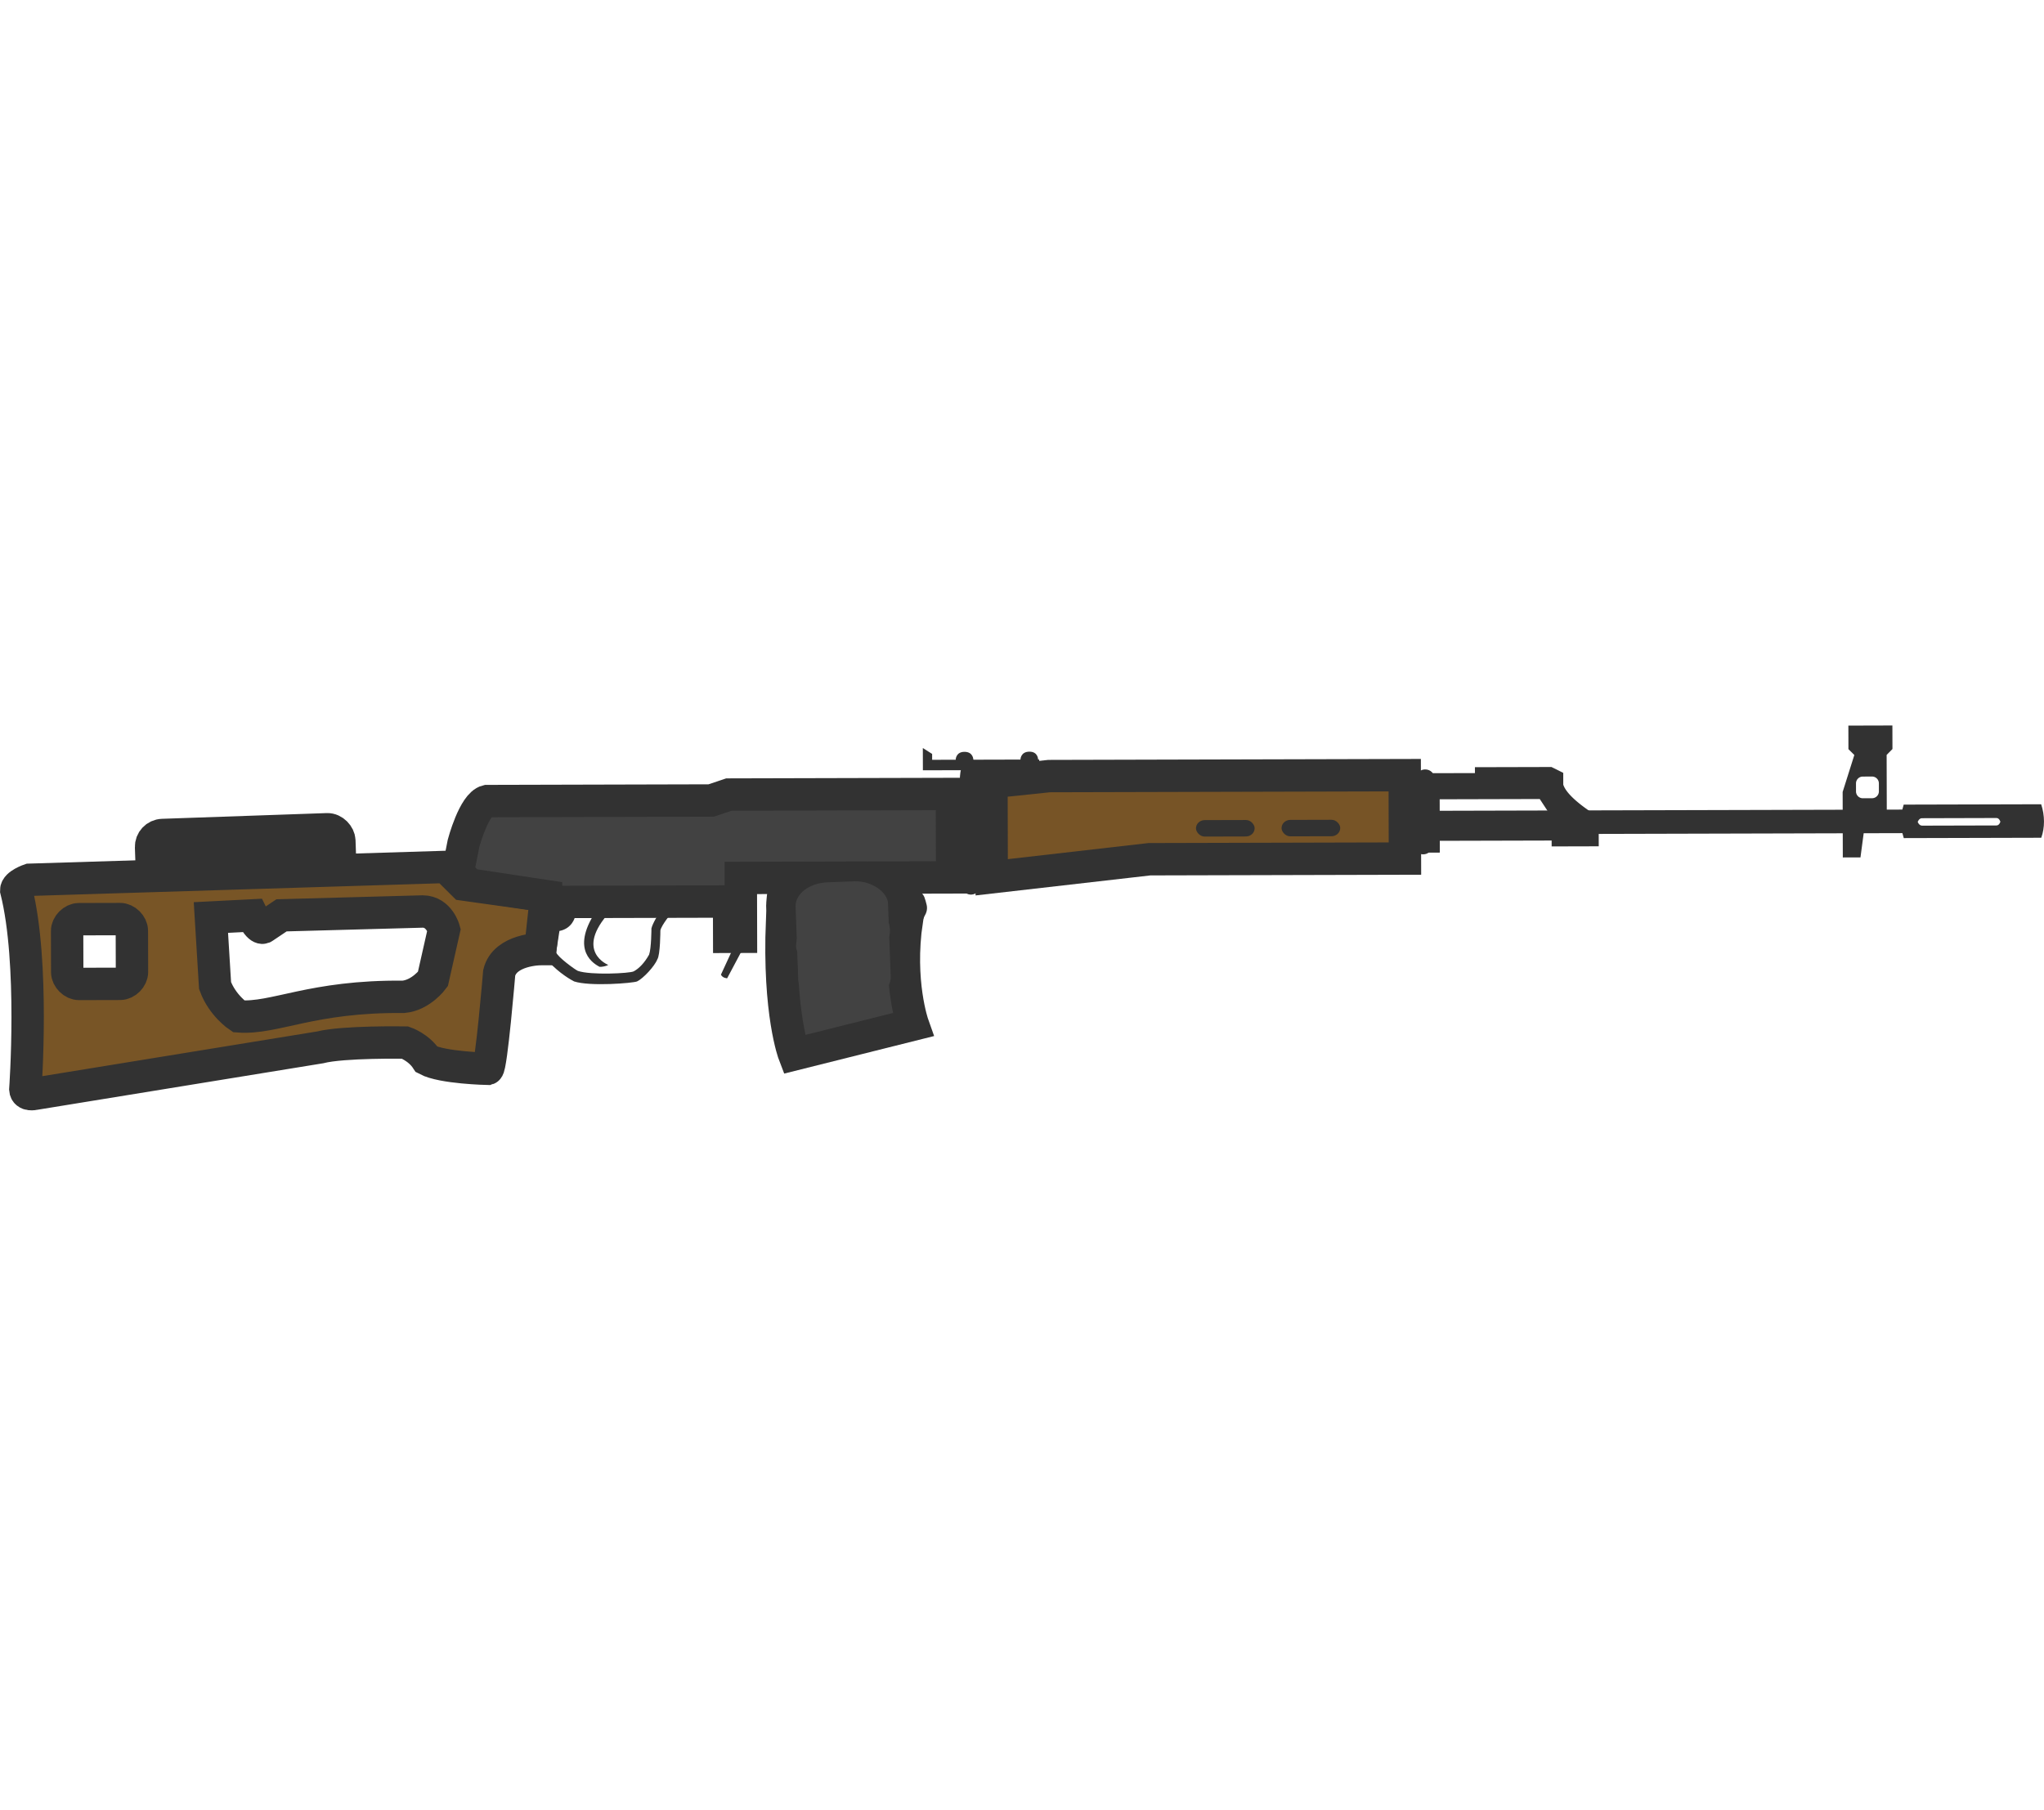 <?xml version="1.0" encoding="UTF-8" standalone="no"?>
<svg
   width="124.209"
   height="110"
   viewBox="0 0 124.209 110"
   fill="none"
   version="1.1"
   id="svg77"
   sodipodi:docname="svd.svg"
   inkscape:version="1.4 (86a8ad7, 2024-10-11)"
   xml:space="preserve"
   xmlns:inkscape="http://www.inkscape.org/namespaces/inkscape"
   xmlns:sodipodi="http://sodipodi.sourceforge.net/DTD/sodipodi-0.dtd"
   xmlns="http://www.w3.org/2000/svg"
   xmlns:svg="http://www.w3.org/2000/svg"><sodipodi:namedview
     id="namedview79"
     pagecolor="#505050"
     bordercolor="#ffffff"
     borderopacity="1"
     inkscape:pageshadow="0"
     inkscape:pageopacity="0"
     inkscape:pagecheckerboard="1"
     showgrid="false"
     inkscape:zoom="7.9181817"
     inkscape:cx="39.150402"
     inkscape:cy="77.479909"
     inkscape:window-width="1920"
     inkscape:window-height="1009"
     inkscape:window-x="-8"
     inkscape:window-y="-8"
     inkscape:window-maximized="1"
     inkscape:current-layer="svg77"
     inkscape:showpageshadow="2"
     inkscape:deskcolor="#d1d1d1" /><defs
     id="defs75" /><g
     id="g1"
     transform="matrix(0.793,0,0,0.793,78.521,11.53)"><g
       id="g7"
       transform="rotate(44.853,-26.749,61.441)"><g
         id="g6"><g
           id="g5"><g
             id="g4"><g
               id="g3"><g
                 id="g2"><rect
                   width="14.436"
                   height="4.233"
                   x="-123.388"
                   y="8.449"
                   rx="0.902"
                   ry="0.902"
                   transform="rotate(-46.845)"
                   fill="#323232"
                   stroke="#323232"
                   stroke-width="2.481"
                   stroke-linecap="round"
                   stroke-miterlimit="10"
                   id="rect1" /><path
                   d="m -41.005,49.312 1.206,1.206 6.304,-6.304 -0.568,-0.568 -0.059,0.059 c 0,0 -0.427,-0.427 -0.896,0.042 -0.488,0.488 -0.061,0.916 -0.061,0.916 l -2.552,2.552 c 0,0 -0.427,-0.427 -0.907,0.052 -0.478,0.478 -0.05,0.905 -0.05,0.905 l -1.276,1.276 -0.319,-0.319 z"
                   fill="#323232"
                   id="path3-6"
                   style="stroke-width:0.226" /><rect
                   width="4.496"
                   height="1.262"
                   x="-46.264"
                   y="9.648"
                   rx="0.669"
                   ry="0.631"
                   fill="#323232"
                   id="rect7"
                   transform="rotate(-45)"
                   style="stroke-width:0.226" /><rect
                   ry="0.631"
                   rx="0.669"
                   y="9.679"
                   x="-39.705"
                   height="1.262"
                   width="4.496"
                   fill="#323232"
                   id="rect8"
                   transform="rotate(-45)"
                   style="stroke-width:0.226" /><rect
                   width="4.496"
                   height="1.262"
                   x="-33.145"
                   y="9.679"
                   rx="0.669"
                   ry="0.631"
                   fill="#323232"
                   id="rect9-3"
                   transform="rotate(-45)"
                   style="stroke-width:0.226" /><path
                   d="m -46.368,78.095 c 0,0 -2.618,1.142 -2.785,-3 l -0.784,0.773 c 0.725,3.582 2.821,2.908 3.19,2.804 0.15,-0.118 0.333,-0.407 0.379,-0.578 z"
                   fill="#323232"
                   id="path9-5"
                   style="stroke-width:0.226" /><path
                   d="m -52.514,77.913 1.354,-1.465 0.389,0.846 c 0,0 0.484,0.764 -0.089,1.596 l 0.982,1.345 c 0.367,0.162 1.935,-0.083 2.176,-0.171 0.948,-0.459 2.96,-2.672 3.06,-2.993 0.134,-0.425 0.132,-1.034 -0.068,-1.743 -0.227,-0.476 -1.287,-1.546 -1.287,-1.546 -0.222,-0.341 -0.414,-1.249 -0.414,-1.249 l 0.662,-0.722 c 0,0 0.111,1.243 0.344,1.594 0,0 1.331,1.343 1.395,1.732 0.232,0.524 0.27,1.818 0.096,2.299 -0.135,0.319 -2.276,2.83 -3.423,3.403 -0.21,0.073 -1.231,0.357 -2.453,0.303 z m 13.324,-5.516 c 0,0 -0.256,0.241 -0.535,0.138 l -0.826,-2.263 0.55,-0.55 z"
                   fill="#323232"
                   id="path10"
                   style="stroke-width:0.226" /><rect
                   ry="0.631"
                   rx="0.669"
                   y="11.422"
                   x="-49.508"
                   height="1.262"
                   width="4.496"
                   fill="#323232"
                   id="rect10"
                   transform="rotate(-45)"
                   style="stroke-width:0.226" /><g
                   id="g9"><g
                     id="g8"><path
                       d="M -60.486,81.545 -82.408,104.744 c 0,0 -0.48,0.972 -0.161,1.291 4.92,2.958 11.261,10.332 11.261,10.332 0.379,0.325 0.733,-0.253 0.733,-0.253 l 13.001,-17.957 c 0.947,-1.584 4.369,-4.867 4.369,-4.867 0,0 0.987,-0.483 2.09,-0.245 1.298,-0.389 3.809,-2.788 3.809,-2.788 0.13,-0.26 -4.566,-5.842 -4.566,-5.842 -0.957,-1.595 0.957,-3.509 0.957,-3.509 l -2.552,-3.19 -5.104,3.828 z m -17.117,22.679 2.233,-2.233 c 0.319,-0.319 0.957,-0.319 1.276,0 l 2.233,2.233 c 0.319,0.319 0.319,0.957 0,1.276 l -2.233,2.233 c -0.319,0.319 -0.957,0.319 -1.276,0 l -2.233,-2.233 c -0.319,-0.319 -0.319,-0.957 0,-1.276 z m 10.802,-11.163 7.467,-7.845 c 0.898,-0.876 2.136,-0.157 2.136,-0.157 l 2.065,3.287 c 0,0 0.227,1.514 -0.638,2.552 -5.047,4.924 -5.786,8.163 -7.896,9.968 0,0 -1.479,0.294 -2.95,-0.398 l -3.903,-3.471 2.125,-2.341 c 1.315,0.459 1.276,0 1.276,0 z"
                       stroke="#323232"
                       stroke-width="2.481"
                       id="path1-3"
                       style="fill:#785526;fill-opacity:1;stroke:#323232;stroke-opacity:1" /><path
                       d="m -59.529,81.226 1.276,-10e-7 4.785,-3.509 0.319,0.319 9.915,-9.915 1.914,1.914 0.638,-0.638 -3.19,-3.19 11.451,-11.451 -4.52,-4.52 -12.089,12.089 -0.638,1.276 -12.148,12.148 c -0.541,0.887 1.011,3.563 1.011,3.563 z"
                       stroke="#323232"
                       stroke-width="2.481"
                       id="path2"
                       style="fill:#424242;fill-opacity:1" /><path
                       d="m -8.84,29.261 -4.52,-4.52 -19.267,19.267 -2.808,3.446 5.158,5.158 7.593,-9.507 z"
                       stroke="#323232"
                       stroke-width="2.481"
                       id="path4"
                       style="fill:#775426;fill-opacity:1" /><path
                       d="M -8.897,26.699 16.808,0.994 l 0.345,0.194 7.448,-7.448 c -0.337,-0.739 -1.008,-1.411 -1.815,-1.815 l -7.448,7.448 0.194,0.345 -25.705,25.705 z M 17.072,-0.882 21.102,-4.913 c 0.156,-0.156 0.412,-0.008 0.412,-0.008 0,0 0.148,0.255 -0.009,0.412 l -4.03,4.03 c -0.176,0.168 -0.439,0.036 -0.439,0.036 0,0 -0.141,-0.271 0.035,-0.439 z"
                       fill="#323232"
                       id="path5-7"
                       style="stroke-width:0.226" /><path
                       d="m -3.122,19.077 1.595,1.595 2.552,-2.552 -1.595,-1.595 c 0,0 -2.639,0.692 -3.666,0.162 l -0.638,-0.638 -0.957,0.319 -4.147,4.147 0.319,0.319 -2.552,2.552 4.304,4.304 0.638,-0.638 -0.638,-0.638 6.38,-6.38 -0.957,-0.957 -6.38,6.38 -1.294,-1.294 5.423,-5.423 z m 11.183,-21.006 1.276,1.276 h 0.638 l 1.362,2.638 3.549,3.55 0.957,-0.957 -1.379,-1.811 1.216,-1.216 -3.955,-3.955 -0.003,-0.635 -1.276,-1.276 z M 11.6,0.061 12.101,-0.441 a 0.521,0.521 0 0 1 0.738,0 l 0.436,0.437 a 0.521,0.521 0 0 1 0,0.738 l -0.501,0.502 a 0.521,0.521 0 0 1 -0.738,0 l -0.436,-0.437 a 0.521,0.521 0 0 1 -1e-6,-0.738 z"
                       fill="#323232"
                       id="path6"
                       style="stroke-width:0.226" /><path
                       d="m -32.559,59.548 c 2.833,3.828 5.967,5.329 5.967,5.329 l -4.844,8.034 c 0,0 -3.079,-1.375 -7.881,-6.605 z"
                       stroke="#323232"
                       stroke-width="2.481"
                       id="path7-5"
                       style="fill:#424242;fill-opacity:1" /><rect
                       width="4.496"
                       height="1.262"
                       x="-42.949"
                       y="11.452"
                       rx="0.669"
                       ry="0.631"
                       fill="#323232"
                       id="rect11"
                       transform="rotate(-45)"
                       style="stroke-width:0.226" /></g></g><rect
                   ry="0.631"
                   rx="0.669"
                   y="11.452"
                   x="-36.39"
                   height="1.262"
                   width="4.496"
                   fill="#323232"
                   id="rect12"
                   transform="rotate(-45)"
                   style="stroke-width:0.226" /></g></g></g></g></g></g><path
       style="fill:#323232;fill-opacity:1;stroke:#171717;stroke-width:0;stroke-dasharray:none;stroke-opacity:0.091"
       id="path13"
       d="m -25.232,44.084 c -0.205,0.344 -0.217,0.756 -0.238,1.144 -0.014,0.584 -0.045,1.167 -0.078,1.75 -0.018,0.422 -0.026,0.845 -0.029,1.268 -0.004,0.299 -3e-4,0.599 0.012,0.898 0.008,0.265 0.027,0.529 0.044,0.793 0.016,0.297 0.049,0.594 0.083,0.89 0.03,0.197 0.038,0.395 0.049,0.594 -0.002,0.219 -0.017,0.438 -0.021,0.658 -0.007,0.216 -0.003,0.433 0.018,0.648 0.018,0.139 0.04,0.277 0.075,0.413 0.006,0.037 -0.006,-0.037 -0.005,-0.021 8.52e-4,0.018 0.006,0.035 0.008,0.052 8.22e-4,0.005 -0.002,-0.01 -0.003,-0.015 -0.002,-0.018 -0.004,-0.037 -0.004,-0.055 -6.5e-5,-0.023 0.002,-0.045 0.004,-0.068 -0.026,0.059 0.031,-0.129 0.021,-0.097 -0.056,0.178 -0.064,0.329 -0.015,0.514 0.265,0.976 1.645,0.601 1.38,-0.375 v 0 c 0.015,0.185 0.027,0.147 -0.007,0.309 -0.003,0.014 -0.018,0.055 -0.014,0.042 0.043,-0.135 0.018,-0.04 0.051,-0.192 0.004,-0.039 0.009,-0.077 0.01,-0.116 0.004,-0.115 -0.018,-0.231 -0.043,-0.343 -0.02,-0.062 -0.021,-0.131 -0.035,-0.195 -0.018,-0.157 -0.013,-0.315 -0.011,-0.472 0.004,-0.254 0.026,-0.507 0.02,-0.76 -0.012,-0.228 -0.023,-0.456 -0.056,-0.682 -0.031,-0.272 -0.062,-0.544 -0.076,-0.818 -0.016,-0.253 -0.035,-0.506 -0.042,-0.759 -0.011,-0.277 -0.014,-0.555 -0.01,-0.832 0.002,-0.399 0.01,-0.797 0.027,-1.195 0.033,-0.585 0.065,-1.17 0.078,-1.756 0.009,-0.192 0.006,-0.19 0.024,-0.359 0.003,-0.03 0.01,-0.06 0.011,-0.09 8.5e-5,-0.005 -0.015,-0.004 -0.013,-0.009 0.008,-0.016 0.018,-0.031 0.027,-0.047 0.506,-0.876 -0.733,-1.59 -1.238,-0.715 z" /><circle
       id="path14"
       style="fill:#323232;stroke:#171717;stroke-width:0;stroke-dasharray:none"
       cx="2.341"
       cy="52.484"
       r="0"
       transform="rotate(30)" /><circle
       id="path15"
       style="fill:#323232;stroke:#171717;stroke-width:1.261"
       cx="-7.766"
       cy="48.993"
       r="0"
       transform="rotate(30)" /><path
       style="fill:#323232;fill-opacity:1;stroke:#171717;stroke-width:0;stroke-dasharray:none;stroke-opacity:0.091"
       id="path16"
       d="m -40.185,53.745 c -0.058,0.204 -0.073,0.417 -0.092,0.627 -0.019,0.169 -0.028,0.34 -0.026,0.51 0.005,0.107 0.019,0.213 0.039,0.318 0.026,0.147 0.075,0.289 0.148,0.42 0.017,0.031 0.036,0.06 0.054,0.089 0.114,0.174 0.264,0.321 0.434,0.44 0.047,0.033 0.096,0.062 0.143,0.093 0.43,0.25 0.928,0.302 1.411,0.369 0.559,0.075 1.121,0.121 1.683,0.172 0.431,0.037 0.862,0.072 1.293,0.098 0.417,0.028 0.835,0.029 1.253,0.032 0.408,0.004 0.817,-0.002 1.225,-0.015 0.329,-0.008 0.656,-0.045 0.98,-0.1 0.233,-0.038 0.469,-0.059 0.705,-0.074 0.251,-0.009 0.502,-0.018 0.752,-0.038 0.212,-0.012 0.424,-0.032 0.635,-0.062 0.196,-0.029 0.386,-0.081 0.574,-0.143 0.195,-0.064 0.377,-0.167 0.517,-0.32 0.032,-0.036 0.06,-0.075 0.091,-0.112 0.084,-0.112 0.131,-0.244 0.189,-0.369 0.034,-0.067 0.07,-0.133 0.103,-0.201 0.076,-0.172 0.107,-0.357 0.088,-0.545 -0.004,-0.044 -0.015,-0.088 -0.023,-0.132 -0.02,-0.101 -0.051,-0.199 -0.078,-0.299 -0.028,-0.099 -0.06,-0.196 -0.097,-0.293 -0.075,-0.181 -0.204,-0.324 -0.351,-0.449 -0.127,-0.104 -0.277,-0.173 -0.434,-0.22 -0.036,-0.011 -0.072,-0.022 -0.109,-0.029 -0.06,-0.011 -0.12,-0.017 -0.181,-0.025 -0.063,6.99e-4 -0.126,-0.002 -0.188,0.002 -0.062,0.004 -0.123,0.013 -0.185,0.02 -0.111,0.014 -0.414,0.058 -0.505,0.071 -0.526,0.076 -0.237,0.036 -0.804,0.111 -0.455,0.053 -0.914,0.076 -1.372,0.077 -0.382,7.33e-4 -0.763,-0.017 -1.145,-0.032 -0.717,-0.03 -1.435,-0.051 -2.152,-0.091 -0.308,-0.021 -0.615,-0.05 -0.92,-0.093 -0.182,-0.025 -0.333,-0.052 -0.515,-0.082 -0.35,-0.063 -0.703,-0.107 -1.058,-0.127 -0.116,-0.002 -0.234,-0.002 -0.347,0.027 -0.108,0.027 -0.104,0.028 -0.192,0.061 -0.081,0.038 -0.165,0.071 -0.242,0.118 -0.03,0.018 -0.058,0.038 -0.087,0.058 -0.116,0.09 -0.219,0.202 -0.274,0.34 -0.022,0.055 -0.037,0.113 -0.053,0.171 -0.016,0.058 -0.019,0.165 -0.023,0.211 0.009,0.072 0.009,0.146 0.026,0.216 0.038,0.155 0.107,0.277 0.212,0.398 0.081,0.094 0.178,0.16 0.284,0.22 0.033,0.019 0.068,0.033 0.102,0.049 0.484,0.199 0.132,0.073 0.667,-1.266 0.001,-0.003 -0.144,-0.081 -0.155,-0.087 -0.013,-0.007 -0.051,-0.031 -0.038,-0.023 0.021,0.013 0.043,0.026 0.064,0.039 0.075,0.063 0.139,0.149 0.156,0.249 0.011,0.066 0.026,0.135 0.015,0.201 -0.017,0.099 -0.065,0.19 -0.097,0.285 -0.12,0.138 -0.073,0.091 -0.132,0.149 0.888,-0.483 0.206,-1.739 -0.682,-1.256 v 0 c -0.231,0.137 -0.106,0.048 -0.359,0.291 -0.05,0.12 -0.12,0.233 -0.149,0.359 -0.02,0.089 -0.005,0.183 0.006,0.273 0.018,0.141 0.109,0.306 0.197,0.415 0.034,0.042 0.075,0.079 0.112,0.119 0.05,0.038 0.099,0.078 0.151,0.114 0.024,0.017 0.051,0.029 0.076,0.044 0.476,0.267 0.254,-0.221 0.746,-1.212 0.118,0.071 0.198,0.199 0.221,0.335 0.007,0.041 0.004,0.083 0.006,0.125 -0.003,0.021 -0.006,0.043 -0.01,0.064 -5.24e-4,0.004 0.003,-0.014 0.001,-0.01 -0.015,0.04 -0.025,0.081 -0.042,0.12 -0.042,0.094 -0.114,0.174 -0.197,0.234 -0.012,0.007 -0.05,0.028 -0.038,0.021 0.008,-0.004 0.016,-0.007 0.024,-0.012 0.002,-0.001 -0.009,0.003 -0.007,0.002 0.02,-0.009 0.041,-0.017 0.061,-0.026 0.003,-0.001 -0.006,0.002 -0.009,0.003 -0.042,0.011 -0.065,0.014 -0.104,0.016 -0.011,5.19e-4 0.039,-0.002 0.034,-0.003 0.302,0.015 0.602,0.058 0.9,0.11 0.213,0.036 0.356,0.061 0.571,0.091 0.338,0.047 0.679,0.079 1.02,0.102 0.725,0.04 1.45,0.063 2.175,0.093 0.409,0.016 0.818,0.035 1.228,0.033 0.512,-0.002 1.025,-0.029 1.534,-0.089 0.582,-0.077 0.292,-0.037 0.82,-0.114 0.093,-0.014 0.186,-0.027 0.28,-0.04 0.063,-0.009 0.126,-0.017 0.189,-0.026 0.028,-0.004 0.056,-0.005 0.083,-0.012 0.003,-8.28e-4 -0.005,-0.004 -0.008,-0.006 -0.013,-0.004 -0.027,-0.006 -0.039,-0.012 -0.007,-0.003 0.015,0.003 0.022,0.004 0.008,0.002 0.03,0.013 0.024,0.006 -0.016,-0.019 -0.052,-0.024 -0.066,-0.047 -0.022,-0.036 -0.048,-0.069 -0.061,-0.11 -0.002,-0.007 -0.008,-0.028 -0.006,-0.021 0.019,0.054 0.033,0.11 0.051,0.164 0.019,0.067 0.04,0.133 0.054,0.202 -0.006,-0.082 0.002,-0.16 0.042,-0.233 0.014,-0.02 0.005,-0.008 -0.016,0.031 -0.025,0.046 -0.049,0.092 -0.072,0.138 -0.009,0.017 -0.017,0.035 -0.025,0.052 -0.019,0.043 -0.039,0.086 -0.057,0.13 -0.002,0.005 -0.012,0.019 -0.007,0.017 0.011,-0.006 0.011,-0.024 0.022,-0.03 0.041,-0.043 0.08,-0.077 0.136,-0.098 7.65e-4,-2.85e-4 -1.37e-4,0.002 -9.8e-5,0.002 -0.012,0.005 -0.025,0.009 -0.037,0.014 -0.11,0.036 -0.221,0.069 -0.336,0.086 -0.179,0.027 -0.359,0.04 -0.539,0.051 -0.243,0.02 -0.486,0.025 -0.729,0.036 -0.286,0.018 -0.571,0.044 -0.854,0.091 -0.106,0.018 -0.213,0.037 -0.32,0.049 -0.155,0.017 -0.312,0.024 -0.468,0.032 -0.389,0.013 -0.779,0.018 -1.168,0.014 -0.393,-0.003 -0.787,-0.003 -1.179,-0.029 -0.417,-0.025 -0.833,-0.058 -1.25,-0.094 -0.539,-0.049 -1.078,-0.093 -1.615,-0.164 -0.134,-0.019 -0.332,-0.045 -0.47,-0.067 -0.11,-0.018 -0.223,-0.037 -0.328,-0.075 -0.018,-0.006 -0.035,-0.015 -0.052,-0.022 -0.058,-0.032 -0.03,-0.014 -0.085,-0.054 -0.007,-0.005 -0.013,-0.009 -0.02,-0.014 -0.004,-0.003 -0.008,-0.009 -0.013,-0.01 -0.002,-7.12e-4 0.003,0.007 0.001,0.006 -0.005,-0.004 -0.007,-0.009 -0.011,-0.014 -8.56e-4,-2e-4 -0.003,-0.002 -0.003,-5.88e-4 10e-4,0.011 0.007,0.021 0.009,0.032 4.35e-4,0.002 -0.003,-0.004 -0.004,-0.006 -0.003,-0.01 -0.004,-0.021 -0.006,-0.031 -0.022,-0.117 0.007,0.078 -0.01,-0.057 -0.001,-0.011 -0.001,-0.023 -0.004,-0.034 -8.78e-4,-0.003 -5.88e-4,0.007 -9.26e-4,0.01 -0.004,-0.119 0.009,-0.238 0.021,-0.357 0.007,-0.081 0.014,-0.162 0.023,-0.243 0.003,-0.028 0.01,-0.056 0.011,-0.084 3.4e-5,-7.67e-4 -0.001,7.16e-4 -0.002,10e-4 0.304,-0.964 -1.06,-1.394 -1.364,-0.429 z" /><path
       style="fill:#323232;fill-opacity:1;stroke:#171717;stroke-width:0;stroke-dasharray:none;stroke-opacity:0.091"
       id="path17"
       d="m -37.81,53.509 c -0.062,0.013 -0.125,0.022 -0.186,0.039 -0.214,0.059 -0.441,0.157 -0.634,0.267 -0.066,0.038 -0.134,0.074 -0.192,0.122 -0.079,0.065 -0.146,0.142 -0.219,0.214 -0.057,0.189 -0.185,0.37 -0.171,0.567 0.029,0.402 0.293,0.639 0.621,0.786 0.114,0.051 0.24,0.073 0.364,0.087 0.263,0.029 0.394,-0.015 0.641,-0.065 0.209,-0.071 0.251,-0.075 0.441,-0.181 0.056,-0.031 0.107,-0.07 0.161,-0.105 0.832,-0.575 0.018,-1.751 -0.813,-1.176 v 0 c -0.029,0.036 -0.068,0.053 -0.112,0.069 -0.023,0.008 -0.047,0.014 -0.068,0.025 -0.009,0.005 -0.021,0.011 -0.021,0.021 -7.48e-4,0.012 0.011,0.022 0.018,0.031 0.032,0.039 0.08,0.067 0.099,0.114 0.173,0.422 0.109,0.346 -0.075,0.757 -0.025,0.016 -0.047,0.042 -0.076,0.047 -0.024,0.004 0.038,-0.031 0.059,-0.044 0.072,-0.044 0.162,-0.084 0.239,-0.117 0.026,-0.011 0.055,-0.019 0.08,-0.032 0.002,-0.001 -0.004,-0.004 -0.005,-0.005 1.005,-0.106 0.855,-1.528 -0.15,-1.422 z" /><path
       style="fill:#323232;fill-opacity:1;stroke:#171717;stroke-width:0;stroke-dasharray:none;stroke-opacity:0.091"
       id="path18"
       d="m 9.483,45.14 c -0.018,0.286 -0.012,0.573 -0.011,0.86 0.006,0.22 -0.004,0.439 -0.033,0.657 -0.028,0.188 -0.053,0.376 -0.078,0.564 -0.034,0.224 -0.035,0.451 -0.045,0.677 -0.003,0.2 -0.015,0.399 -0.023,0.599 -0.001,0.21 -1.32e-5,0.42 0.012,0.629 0.012,0.135 0.007,0.272 0.004,0.408 -0.011,0.151 -0.002,0.301 0.007,0.452 0.008,0.087 0.009,0.108 0.007,0.192 0.002,1.011 1.432,1.008 1.43,-0.003 v 0 c -7.34e-4,-0.091 6.27e-4,-0.183 -0.01,-0.274 -0.007,-0.111 -0.014,-0.221 -0.005,-0.332 0.004,-0.175 0.008,-0.352 -0.006,-0.527 -0.01,-0.162 -0.009,-0.325 -0.011,-0.487 0.008,-0.197 0.02,-0.394 0.023,-0.591 0.009,-0.187 0.007,-0.376 0.035,-0.561 0.024,-0.189 0.05,-0.377 0.078,-0.565 0.035,-0.28 0.052,-0.562 0.044,-0.844 -0.001,-0.256 -0.007,-0.512 0.008,-0.767 0.061,-1.009 -1.367,-1.095 -1.427,-0.086 z" /><path
       style="fill:#424242;fill-opacity:1;stroke:#171717;stroke-width:0;stroke-dasharray:none;stroke-opacity:0.091"
       id="path20"
       d="m -36.59,57.97 c 0.003,-0.047 0.002,-0.096 0.019,-0.141 0.03,-0.111 0.052,-0.224 0.067,-0.338 0.009,-0.102 0.005,-0.041 0.009,-0.16 2.69e-4,-0.007 0.001,-0.053 0.008,-0.061 -0.012,0.056 0.029,-0.035 0.032,-0.04 0.044,-0.079 0.09,-0.158 0.136,-0.236 0.06,-0.103 0.12,-0.207 0.18,-0.31 0.099,-0.163 0.18,-0.335 0.255,-0.51 0.028,-0.082 0.072,-0.152 0.123,-0.221 0.066,-0.077 0.133,-0.153 0.203,-0.226 0.06,-0.061 0.12,-0.123 0.181,-0.185 0.041,-0.042 0.024,-0.029 0.051,-0.047 0.059,-0.046 0.126,-0.082 0.193,-0.115 0.099,-0.054 0.206,-0.092 0.309,-0.136 0.061,-0.024 0.125,-0.042 0.188,-0.062 0.018,-0.002 0.132,-0.038 0.046,-0.01 0.013,-4.73e-4 -0.02,0.003 -0.015,0.005 0.026,0.009 0.053,0.008 0.08,0.013 0.034,0.005 0.079,0.014 0.112,0.02 0.112,0.018 0.223,0.045 0.333,0.07 0.044,0.016 0.094,0.017 0.138,0.034 0.008,0.003 -0.031,-0.008 -0.024,-0.004 0.015,0.009 0.033,0.013 0.05,0.019 0.135,0.058 0.271,0.112 0.409,0.162 0.094,0.036 0.186,0.075 0.28,0.112 0.087,0.034 0.173,0.07 0.26,0.105 0.07,0.025 0.136,0.061 0.202,0.096 0.096,0.053 0.192,0.106 0.281,0.17 0.007,0.006 0.016,0.011 0.023,0.019 0.001,0.002 -0.005,-0.003 -0.006,-0.002 -0.001,0.001 0.003,0.006 0.002,0.005 -0.018,-0.009 -0.024,-0.031 -0.039,-0.043 -0.003,-0.003 0.003,0.007 0.005,0.011 0.02,0.01 -8.81e-4,0.006 -6.2e-5,0.009 0.015,0.053 0.034,0.106 0.049,0.159 0.038,0.129 0.087,0.253 0.137,0.378 0.009,0.048 0.027,0.095 0.043,0.142 -0.003,-0.008 -0.01,-0.033 -0.008,-0.024 0.003,0.015 0.009,0.03 0.013,0.045 0.001,0.005 -0.005,-0.018 -0.004,-0.014 0.005,0.018 0.01,0.037 0.015,0.055 7.32e-4,0.003 -0.002,-0.005 -0.003,-0.008 -0.003,-0.014 -0.006,-0.029 -0.009,-0.044 0.014,0.096 0.008,0.061 0.02,0.151 -0.006,-0.012 -0.003,-0.027 -0.005,-0.041 -6.62e-4,-0.005 3.97e-4,0.019 3.54e-4,0.014 -1.74e-4,-0.008 -6.33e-4,-0.033 -6.09e-4,-0.025 6.9e-5,0.023 3.26e-4,0.047 4.84e-4,0.07 0.002,0.03 0.005,0.061 0.006,0.091 0.001,0.018 -0.004,-0.036 -0.004,-0.055 -5.23e-4,-0.02 0.002,-0.04 0.002,-0.06 -2.7e-4,-0.009 -0.004,0.035 -0.002,0.026 0.014,-0.096 -0.004,0.01 0.009,-0.063 0.004,-0.015 0.005,-0.02 0.009,-0.034 0.002,-0.005 0.007,-0.019 0.005,-0.015 -0.023,0.054 -0.041,0.106 -0.059,0.162 -0.031,0.094 -0.041,0.193 -0.052,0.291 1.74e-4,-0.003 10e-4,-0.012 5.73e-4,-0.009 -0.009,0.062 -0.012,0.078 -0.022,0.137 -0.003,0.006 0.002,-0.013 9.73e-4,-0.009 -0.029,0.11 0.024,-0.073 -0.019,0.064 -0.019,0.049 -0.033,0.099 -0.055,0.147 -0.023,0.048 -0.049,0.094 -0.075,0.14 0.002,-0.005 0.005,-0.009 0.007,-0.014 -0.558,0.843 0.634,1.632 1.192,0.789 v 0 c 0.016,-0.025 0.031,-0.049 0.047,-0.074 0.051,-0.09 0.1,-0.181 0.142,-0.276 0.039,-0.092 0.072,-0.185 0.104,-0.279 0.028,-0.091 0.056,-0.182 0.07,-0.276 -0.001,0.006 -0.005,0.024 -0.004,0.018 0.013,-0.069 0.025,-0.138 0.033,-0.207 0.001,-0.012 0.003,-0.024 0.004,-0.036 1.93e-4,-0.002 -0.002,0.007 -0.001,0.005 0.001,-0.01 0.004,-0.02 0.004,-0.03 2.49e-4,-0.006 -0.002,0.011 -0.004,0.017 -0.001,0.005 -0.014,0.049 -0.004,0.014 -0.003,0.008 -0.005,0.016 -0.009,0.023 -0.004,0.007 0.006,-0.015 0.009,-0.022 3.2e-4,-9.18e-4 -0.002,0.003 -0.002,0.002 0.025,-0.06 0.05,-0.12 0.065,-0.183 0.028,-0.126 0.038,-0.226 0.03,-0.357 -0.001,-0.019 0.002,0.038 0.003,0.057 -2.96e-4,-0.013 0.002,-0.026 -6.26e-4,-0.038 -0.002,-0.01 -7.33e-4,0.042 -6.86e-4,0.032 4.34e-4,-0.075 0.002,-0.15 -0.012,-0.225 0.007,0.081 -0.013,-0.096 -0.013,-0.096 -0.002,-0.009 0.004,0.038 0.003,0.029 -0.002,-0.015 -0.003,-0.031 -0.005,-0.046 -0.018,-0.109 -0.035,-0.179 -0.068,-0.285 -0.022,-0.065 -0.04,-0.137 -0.068,-0.209 -0.033,-0.082 -0.066,-0.164 -0.092,-0.248 -0.041,-0.139 -0.082,-0.279 -0.144,-0.41 -0.039,-0.075 -0.057,-0.114 -0.109,-0.189 -0.091,-0.13 -0.207,-0.24 -0.335,-0.332 -0.136,-0.093 -0.276,-0.179 -0.421,-0.256 -0.116,-0.062 -0.234,-0.122 -0.357,-0.168 -0.088,-0.033 -0.174,-0.073 -0.263,-0.106 -0.106,-0.04 -0.21,-0.088 -0.317,-0.126 -0.129,-0.046 -0.254,-0.099 -0.38,-0.151 -0.118,-0.045 -0.238,-0.083 -0.362,-0.109 -0.129,-0.029 -0.258,-0.059 -0.388,-0.081 -0.182,-0.033 -0.367,-0.068 -0.553,-0.057 -0.034,0.004 -0.069,0.006 -0.103,0.011 -0.096,0.014 -0.189,0.041 -0.282,0.069 -0.025,0.01 3.3e-5,2.62e-4 -0.055,0.017 -0.083,0.026 -0.165,0.055 -0.246,0.088 -0.131,0.057 -0.266,0.105 -0.391,0.175 -0.17,0.088 -0.336,0.184 -0.481,0.309 -0.116,0.104 -0.223,0.215 -0.331,0.327 -0.114,0.121 -0.226,0.244 -0.327,0.376 -0.109,0.153 -0.207,0.313 -0.275,0.489 -0.053,0.124 -0.109,0.246 -0.18,0.36 -0.059,0.103 -0.119,0.205 -0.178,0.308 -0.054,0.093 -0.109,0.186 -0.16,0.28 -0.077,0.145 -0.146,0.296 -0.178,0.459 -0.017,0.104 -0.032,0.21 -0.03,0.315 0.004,-0.007 0.003,-0.005 -7.55e-4,0.013 -0.006,0.032 -0.014,0.064 -0.021,0.096 -0.004,0.016 -0.008,0.031 -0.012,0.047 -0.037,0.157 -0.061,0.317 -0.061,0.478 -0.004,1.011 1.425,1.017 1.43,0.006 z" /><rect
       style="fill:#424242;fill-opacity:1;stroke:#171717;stroke-width:0;stroke-dasharray:none;stroke-opacity:0.091"
       id="rect20"
       width="7.087"
       height="9.177"
       x="-40.06"
       y="51.723"
       rx="2.516"
       ry="1.773"
       transform="rotate(-2.122)" /></g></svg>
